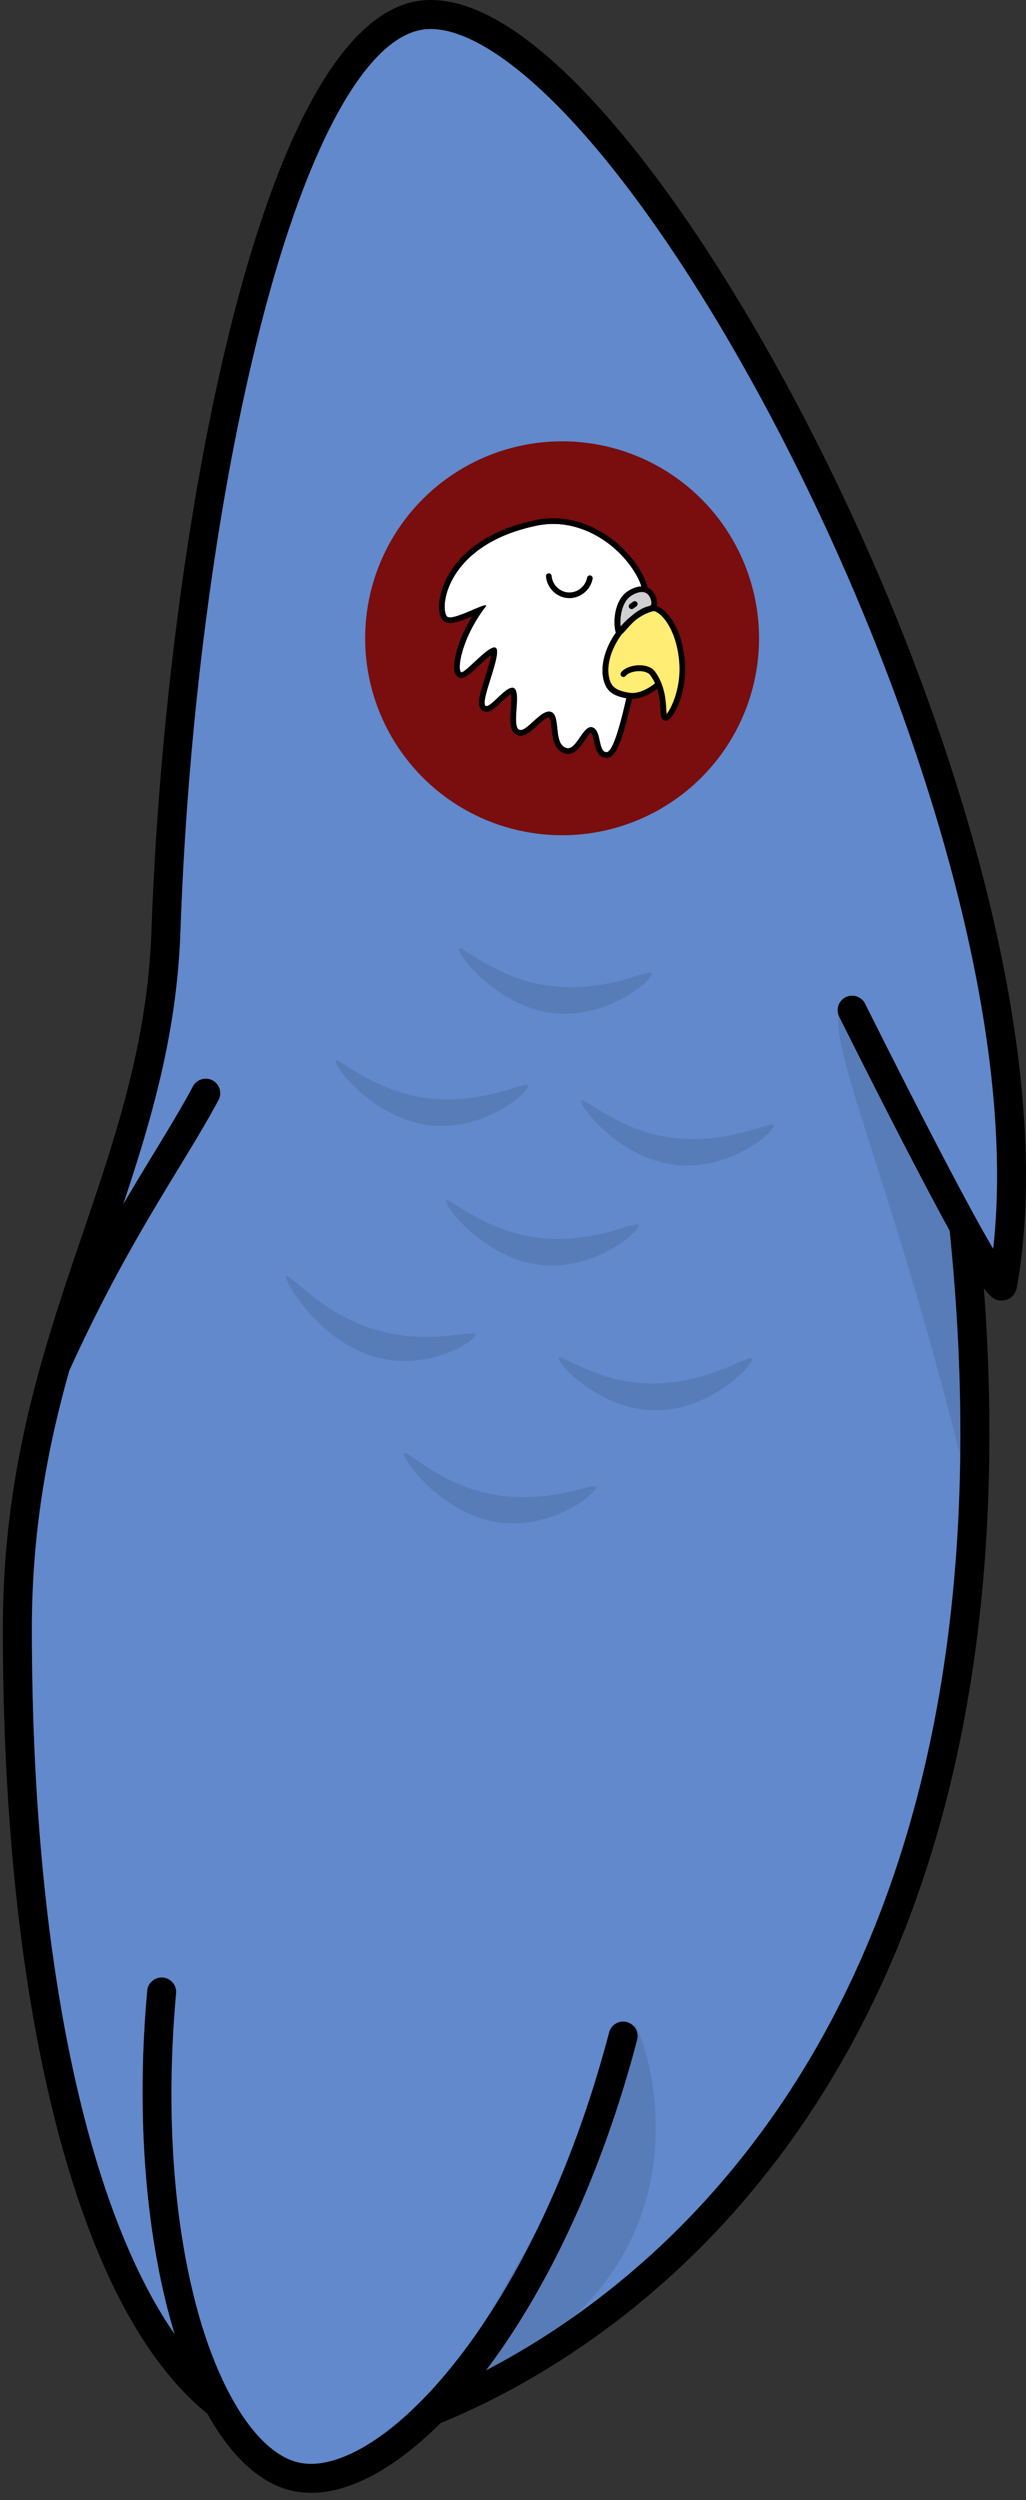 <svg width="126" height="307" fill="none" xmlns="http://www.w3.org/2000/svg"><rect width="100%" height="100%" fill="#333333" stroke="none"/><path d="M112.771 82.73c-9.783-26.103-24.09-51.932-37.34-67.408C66.73 5.152 59.145 0 52.876 0c-.092 0-.183.006-.269.006-20.718.49-32.355 67.083-34.003 114.213-.485 13.827-4.37 25.242-8.477 37.329-1.723 5.066-3.468 10.194-4.991 15.596-.012.04-.023.08-.035.114-.017.057-.034.103-.045.16C2.358 177.012.35 187.486.35 200.035c0 28.317 3.302 52.834 9.554 70.9 4.113 11.888 9.384 20.456 15.568 25.464 2.909 5.237 6.503 8.637 10.57 9.492.701.149 1.426.217 2.167.217 4.764 0 10.325-2.995 15.893-8.562 9.806-4.022 22.475-11.415 34.106-23.805 11.791-12.566 20.599-28.105 26.172-46.182 6.206-20.137 8.368-43.445 6.446-69.377 1.084 1.449 1.694 1.62 2.493 1.489.793-.131 1.403-.741 1.551-1.557 3.389-18.762-.907-45.532-12.099-75.383Zm9.196 70.609a139.003 139.003 0 0 1-1.928-3.394c-3.178-5.767-7.821-14.746-13.793-26.696a1.791 1.791 0 0 0-2.396-.799 1.784 1.784 0 0 0-.793 2.396c5.813 11.625 10.376 20.462 13.565 26.28 2.903 28.442.998 53.804-5.653 75.383-5.408 17.558-13.942 32.624-25.362 44.791-9.201 9.806-18.71 16.006-25.903 19.749 7.256-9.601 14.05-23.451 18.545-40.576a1.785 1.785 0 0 0-1.272-2.179 1.779 1.779 0 0 0-2.174 1.272c-5.556 21.152-14.512 36.48-22.88 45.053-2.761 2.83-5.454 4.912-7.946 6.235-2.094 1.113-4.05 1.689-5.767 1.689-.497 0-.976-.046-1.432-.143-1.153-.239-2.293-.821-3.406-1.705-1.848-1.461-3.605-3.76-5.185-6.743-1.318-2.493-2.516-5.453-3.52-8.819-3.314-11.112-4.398-25.447-3.04-40.364a1.785 1.785 0 0 0-1.614-1.94 1.784 1.784 0 0 0-1.934 1.615c-1.455 15.961-.052 30.963 3.365 42.172-10.912-15.755-17.53-46.804-17.53-86.581 0-12.139 1.957-22.338 4.593-31.71 4.94-10.907 9.629-18.619 13.405-24.826 1.888-3.109 3.525-5.795 4.929-8.425a1.787 1.787 0 0 0-.736-2.413 1.789 1.789 0 0 0-2.413.736c-1.352 2.538-2.966 5.185-4.826 8.254a426.602 426.602 0 0 0-3.73 6.212c3.542-10.616 6.594-21.049 7.027-33.519.936-26.77 4.61-54.174 10.074-75.19 5.836-22.446 13.291-35.412 20.45-35.583.063 0 .12-.006.183-.006 5.037 0 12.076 4.992 19.851 14.073 13 15.185 27.067 40.604 36.713 66.342 10.16 27.101 14.541 51.499 12.533 69.359Z" fill="#000"/><path d="M121.967 153.339a144.469 144.469 0 0 1-1.928-3.394c-3.177-5.767-7.821-14.746-13.793-26.696a1.791 1.791 0 0 0-2.396-.799 1.784 1.784 0 0 0-.793 2.396c5.813 11.625 10.376 20.462 13.565 26.28 2.904 28.442.998 53.804-5.653 75.383-5.408 17.558-13.941 32.624-25.362 44.791-9.2 9.806-18.71 16.006-25.903 19.749 7.256-9.601 14.05-23.451 18.545-40.576a1.785 1.785 0 0 0-1.272-2.179 1.779 1.779 0 0 0-2.174 1.272c-5.556 21.152-14.512 36.48-22.88 45.053-2.76 2.83-5.453 4.912-7.946 6.235-2.094 1.113-4.05 1.689-5.767 1.689-.496 0-.976-.046-1.432-.143-1.152-.239-2.293-.821-3.406-1.705-1.848-1.461-3.605-3.76-5.185-6.743-1.318-2.493-2.515-5.453-3.52-8.819-3.314-11.112-4.398-25.447-3.04-40.364a1.785 1.785 0 0 0-1.614-1.94 1.784 1.784 0 0 0-1.934 1.615c-1.455 15.961-.051 30.963 3.366 42.172-10.913-15.755-17.53-46.804-17.53-86.581 0-12.139 1.957-22.338 4.592-31.71 4.94-10.907 9.629-18.619 13.405-24.826 1.889-3.109 3.526-5.795 4.929-8.425a1.787 1.787 0 0 0-.736-2.413 1.789 1.789 0 0 0-2.413.736c-1.352 2.538-2.966 5.185-4.826 8.254a426.602 426.602 0 0 0-3.73 6.212c3.542-10.616 6.594-21.049 7.027-33.519.936-26.77 4.61-54.174 10.074-75.19 5.836-22.446 13.291-35.412 20.45-35.583.063 0 .12-.006.183-.006 5.037 0 12.076 4.992 19.851 14.073 13 15.185 27.067 40.604 36.714 66.342 10.159 27.101 14.54 51.499 12.532 69.359Z" fill="#6189CB"/><path opacity=".1" fill-rule="evenodd" clip-rule="evenodd" d="M53.646 294.232c35.424-12.795 26.451-42.23 24.278-45.698-5.574 15.624-22.053 43.188-24.278 45.698ZM118.425 152.9c-5.511-13.554-11.666-32.452-14.832-29.6-3.166 2.852 5.636 19.988 14.832 57.494 2.801 2.75.975-13.696 0-27.894Zm-38.094-13.605c-5.111-1.266-8.756-4.609-8.95-4.136-.257.616 4.386 6.675 10.844 7.787 7.039 1.215 12.983-3.993 12.8-4.769-.176-.747-6.65 3.109-14.694 1.118Zm-13.12-14.991c7.04 1.215 12.983-3.993 12.8-4.769-.176-.753-6.656 3.103-14.694 1.112-5.111-1.266-8.756-4.609-8.95-4.135-.257.616 4.387 6.674 10.844 7.792Zm-15.14 13.77c7.04 1.215 12.984-3.993 12.801-4.769-.177-.752-6.657 3.104-14.694 1.113-5.111-1.267-8.757-4.609-8.95-4.136-.257.616 4.386 6.674 10.843 7.792Zm25.71 31.677c-5.168-.633-9.013-3.52-9.178-3.024-.217.645 4.791 6.11 11.294 6.435 7.085.354 12.681-5.568 12.453-6.315-.222-.73-6.434 3.902-14.569 2.904ZM73.15 182.62c-.16-.765-6.731 2.772-14.711.393-5.077-1.517-8.631-5.037-8.842-4.569-.268.599 4.215 6.885 10.644 8.317 6.994 1.557 13.069-3.36 12.91-4.141Zm-14.808-18.739c-.109-.782-6.886 1.905-14.678-1.489-4.957-2.156-8.265-6.115-8.505-5.681-.308.564 3.748 7.392 10.051 9.64 6.874 2.447 13.246-1.671 13.132-2.47Zm-3.56-16.457c-.257.616 4.387 6.674 10.844 7.786 7.04 1.215 12.983-3.993 12.8-4.769-.176-.753-6.656 3.104-14.694 1.113-5.11-1.261-8.756-4.604-8.95-4.13Z" fill="#000"/><circle cx="69.03" cy="78.378" fill="#7A0D0D" r="24.186"/><path fill-rule="evenodd" clip-rule="evenodd" d="M77.795 85.085c1.213-.056 2.427-.981 2.658-1.195a.443.443 0 0 1 .012-.02 5.901 5.901 0 0 0-.574-.99c-.22-.307-.715-.493-1.325-.499h-.03l-.118.002c-.26.01-.514.051-.744.116-.369.105-.672.273-.823.474a.349.349 0 0 1-.558-.417c.328-.438.941-.699 1.559-.81a3.94 3.94 0 0 1 .72-.062h.01c.84.01 1.523.298 1.876.79 1.19 1.659 1.301 3.468 1.368 4.548.013.216.029.467.054.638.549-.583 1.797-3.2 1.57-6.282-.243-3.31-1.523-5.352-2.544-6.094-.28-.203-.495-.273-.616-.273a.223.223 0 0 0-.054.006 5.566 5.566 0 0 0-1.178.458 6.991 6.991 0 0 0-.997.646c-.769.668-1.317 1.426-1.713 1.768-.192.26-.372.532-.538.815-.97 1.649-1.317 3.357-.952 4.687.225.825.675 1.364 2.237 1.633.088.015.18.03.275.043.14.02.283.025.425.018Z" fill="#FFED74"/><path fill-rule="evenodd" clip-rule="evenodd" d="M79.71 73.192a1.202 1.202 0 0 0-.318-.326.962.962 0 0 0-.457-.153c-.036-.004-.072-.007-.11-.007-.523 0-1.11.299-1.453.555-.808.603-1.072 1.738-1.158 2.361a5.344 5.344 0 0 0-.022 1.34 9.41 9.41 0 0 1 1.356-1.31 6.232 6.232 0 0 1 1.365-.927 4.325 4.325 0 0 1 .685-.248 3.83 3.83 0 0 0 .176-.053c.093-.031.117-.05.141-.082.057-.077.095-.27.05-.527a1.61 1.61 0 0 0-.255-.623Z" fill="#CFD0D2"/><path fill-rule="evenodd" clip-rule="evenodd" d="M55.258 75.815c1.07 0 3.837-1.495 4.351-1.495.104 0 .116.06.005.206-2.899 3.793-3.5 7.636-2.996 8.013a.09.09 0 0 0 .056.017c.534 0 3.121-3.053 4.038-3.053.06 0 .112.013.157.04.897.554-2.007 6.7-1.22 7.142.03.017.063.024.1.024.628 0 2.277-2.258 3.165-2.258.066 0 .127.012.184.04.972.458-.312 4.68.662 5.12a.412.412 0 0 0 .172.036c.86 0 2.382-2.27 3.49-2.27.082 0 .163.013.24.04 1.227.428.29 3.804 1.777 4.39a.71.71 0 0 0 .314.076c1.061 0 1.838-2.596 2.815-2.596.037 0 .074.003.111.011 1.226.25.732 3.066 1.804 3.066h.008c.854-.007 1.873-4.186 2.424-6.625-1.638-.288-2.421-.902-2.758-2.13-.413-1.51-.04-3.414 1.024-5.224.142-.242.295-.476.454-.703-.361-1.055-.249-3.808 1.32-4.98.355-.264 1.07-.668 1.807-.691a6.156 6.156 0 0 0-.404-1.004c-1.81-3.548-5.914-6.67-10.422-6.67-.63 0-1.27.06-1.911.19-11.239 2.272-12.098 10.186-11.114 11.184.071.072.191.104.347.104Z" fill="#fff"/><path fill-rule="evenodd" clip-rule="evenodd" d="M58.115 74.867c-1.002.427-2.226.948-2.857.948-.156 0-.276-.032-.347-.104-.984-.998-.125-8.912 11.114-11.184.641-.13 1.28-.19 1.91-.19 4.509 0 8.612 3.122 10.423 6.67.165.324.298.658.404 1.004-.737.023-1.453.428-1.807.692-1.569 1.17-1.681 3.924-1.32 4.98-.16.226-.312.46-.454.701-1.064 1.81-1.437 3.715-1.024 5.225.336 1.228 1.12 1.842 2.758 2.13-.55 2.439-1.57 6.618-2.424 6.625h-.008c-.525 0-.674-.674-.834-1.391-.166-.75-.344-1.547-.97-1.675a.553.553 0 0 0-.11-.011c-.48 0-.91.622-1.349 1.257-.458.663-.925 1.339-1.467 1.339a.71.71 0 0 1-.314-.076c-.778-.307-.893-1.378-1-2.39-.1-.923-.192-1.796-.777-2a.724.724 0 0 0-.24-.04c-.59 0-1.296.642-1.957 1.243-.583.53-1.13 1.027-1.533 1.027a.413.413 0 0 1-.172-.035c-.487-.22-.41-1.387-.332-2.555.078-1.168.156-2.338-.33-2.567a.428.428 0 0 0-.184-.04c-.483 0-1.19.667-1.835 1.276-.544.512-1.043.983-1.33.983a.2.2 0 0 1-.1-.024c-.38-.213.098-1.75.595-3.347.534-1.719 1.09-3.508.624-3.795a.293.293 0 0 0-.156-.04c-.52 0-1.578.982-2.493 1.832-.698.649-1.314 1.22-1.545 1.22a.09.09 0 0 1-.056-.016c-.503-.377.097-4.22 2.996-8.013.111-.145.099-.206-.005-.206-.21 0-.799.251-1.494.547Zm22.31 9.056c-.23.214-1.445 1.14-2.658 1.196a2.275 2.275 0 0 1-.425-.018 8.571 8.571 0 0 1-.275-.043c-1.562-.269-2.012-.809-2.238-1.633-.364-1.33-.017-3.038.953-4.687.166-.283.346-.555.537-.815.167-.144.36-.361.587-.615.31-.349.681-.766 1.127-1.153a6.97 6.97 0 0 1 .996-.646 5.541 5.541 0 0 1 1.179-.458.222.222 0 0 1 .053-.006c.122 0 .336.07.617.273 1.021.742 2.3 2.784 2.544 6.094.227 3.082-1.022 5.7-1.57 6.281a9.093 9.093 0 0 1-.054-.637c-.067-1.081-.18-2.89-1.369-4.549-.352-.491-1.035-.778-1.875-.788h-.01l-.034-.001c-.22 0-.453.02-.687.063-.617.11-1.23.37-1.558.809a.349.349 0 0 0 .558.417c.15-.202.454-.37.823-.474a3.173 3.173 0 0 1 .86-.118h.032c.61.006 1.106.192 1.325.498.234.327.422.66.573.991a.514.514 0 0 0-.011.02Zm-.997-11.093c.119.079.227.192.318.326.124.18.216.398.255.623.045.257.007.45-.05.527-.024.033-.048.051-.141.082-.043.014-.098.03-.176.053a4.346 4.346 0 0 0-.685.248 6.236 6.236 0 0 0-1.365.927c-.48.377-.937.817-1.356 1.31a5.349 5.349 0 0 1 .022-1.34c.086-.623.35-1.758 1.157-2.36.344-.257.93-.556 1.454-.556.033 0 .064.003.096.005l.014.002a.964.964 0 0 1 .457.153Zm-11.492-9.19c-.688 0-1.378.068-2.05.204-8.659 1.75-11.032 6.649-11.65 8.673-.489 1.6-.417 3.079.179 3.683.203.207.487.311.843.311.645 0 1.543-.335 2.718-.829-1.722 2.807-2.346 5.485-2.19 6.607.05.368.19.64.414.808.136.102.3.155.474.155.485 0 .942-.406 2.02-1.406.4-.372 1.114-1.036 1.613-1.4a7.838 7.838 0 0 1-.129.622c-.15.613-.378 1.35-.6 2.063-.257.828-.5 1.61-.64 2.25-.117.53-.334 1.517.37 1.912a.902.902 0 0 0 .44.113c.564 0 1.086-.492 1.809-1.173.32-.302.868-.818 1.198-1.012.07.413.012 1.283-.022 1.789v.001c-.1 1.511-.187 2.816.74 3.235.143.065.297.098.459.098.672 0 1.288-.56 2-1.208h.001c.437-.397 1.168-1.062 1.488-1.062h.012c0 .001.076.055.153.347.076.29.116.667.159 1.067v.002c.118 1.108.265 2.484 1.414 2.955a1.4 1.4 0 0 0 .594.135c.907 0 1.509-.871 2.04-1.64.206-.297.581-.84.777-.947.17.105.323.79.399 1.13v.001c.086.385.174.784.331 1.113.341.717.888.824 1.183.824h.013c.82-.007 1.394-.908 2.12-3.324.398-1.328.76-2.88.995-3.92 1.262.014 2.512-.765 3.091-1.226.303.941.359 1.833.4 2.507v.001c.048.775.08 1.288.538 1.387a.512.512 0 0 0 .11.011c.158 0 .32-.072.486-.215.806-.701 2.124-3.614 1.881-6.921-.26-3.545-1.633-5.737-2.83-6.607a2.3 2.3 0 0 0-.653-.345c.177-.672-.164-1.666-.857-2.124a1.623 1.623 0 0 0-.255-.138 6.873 6.873 0 0 0-.544-1.457c-.973-1.907-2.546-3.656-4.43-4.927-2.061-1.39-4.347-2.124-6.612-2.124Zm9.633 11.156a.346.346 0 0 0 .204-.067l.384-.279a.348.348 0 1 0-.41-.563l-.383.278a.348.348 0 0 0 .205.63Z" fill="#000"/><path fill-rule="evenodd" clip-rule="evenodd" d="M67.746 70.719c.089 1.063.947 1.934 1.996 2.024 1.121.097 2.155-.706 2.357-1.827a.349.349 0 0 1 .685.123c-.249 1.391-1.48 2.409-2.86 2.409-.08 0-.161-.004-.242-.01-1.383-.12-2.514-1.264-2.63-2.661a.348.348 0 1 1 .694-.058Z" fill="#000"/></svg>